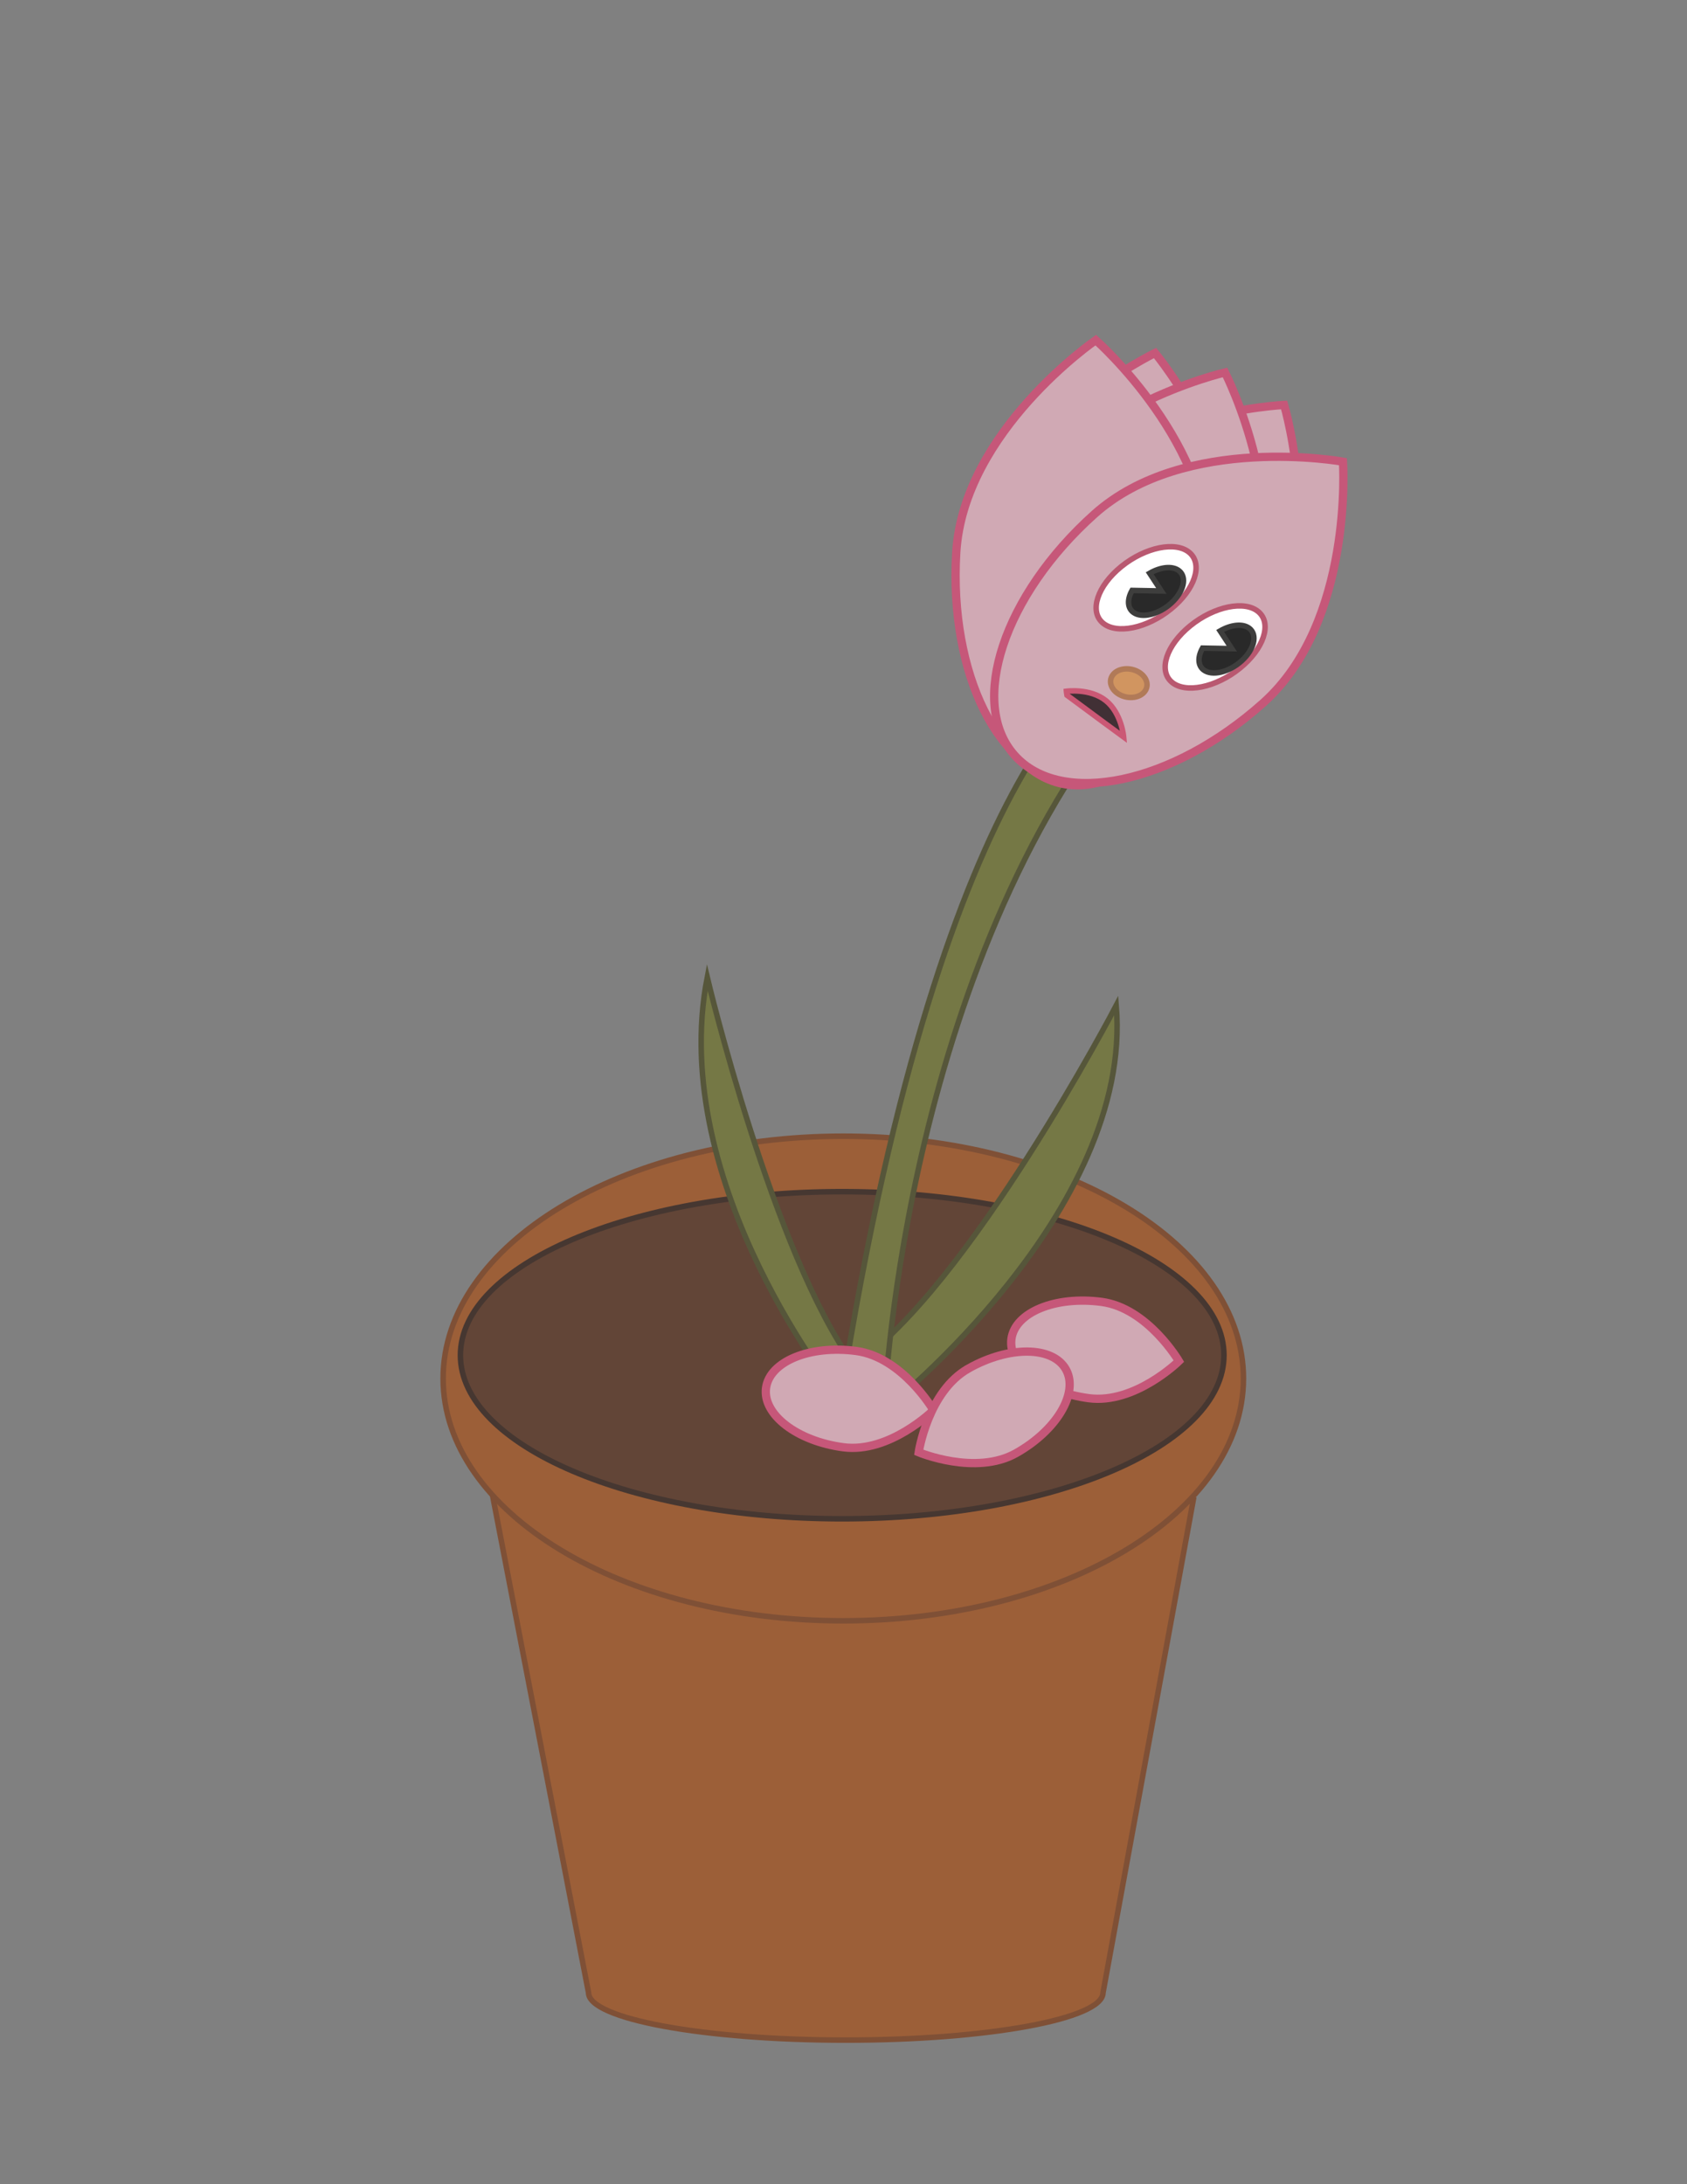 <?xml version="1.0" encoding="UTF-8" standalone="no"?>
<svg
   xmlns:dc="http://purl.org/dc/elements/1.1/"
   xmlns:cc="http://creativecommons.org/ns#"
   xmlns:rdf="http://www.w3.org/1999/02/22-rdf-syntax-ns#"
   xmlns:svg="http://www.w3.org/2000/svg"
   xmlns="http://www.w3.org/2000/svg"
   viewBox="0 0 816 1056"
   height="1056"
   width="816"
   xml:space="preserve"
   id="svg2"
   version="1.1"><rect x="0" y="0" width="816" height="1056" fill="#808080" stroke="none"/><defs
     id="defs6"><clipPath
       id="clipPath18"
       clipPathUnits="userSpaceOnUse"><path
         id="path16"
         d="M 0,792 H 612 V 0 H 0 Z" /></clipPath></defs><g
     transform="matrix(1.333,0,0,-1.333,0,1056)"
     id="g10"><g
       id="g12"><g
         clip-path="url(#clipPath18)"
         id="g14"><g
           transform="translate(178.721,249.895)"
           id="g20"><path
             id="path22"
             style="fill:#9c5f38;fill-opacity:1;fill-rule:nonzero;stroke:none"
             d="m 0,0 34.843,-180.448 c 0,-9.494 41.79,-17.19 93.342,-17.19 51.552,0 93.342,7.696 93.342,17.19 l 32.741,178.642 z" /></g><g
           transform="translate(178.721,249.895)"
           id="g24"><path
             id="path26"
             style="fill:none;stroke:#7f5036;stroke-width:2;stroke-linecap:butt;stroke-linejoin:miter;stroke-miterlimit:10;stroke-dasharray:none;stroke-opacity:1"
             d="m 0,0 34.843,-180.448 c 0,-9.494 41.79,-17.19 93.342,-17.19 51.552,0 93.342,7.696 93.342,17.19 l 32.741,178.642 z" /></g><g
           transform="translate(451.206,292.222)"
           id="g28"><path
             id="path30"
             style="fill:#9c5f38;fill-opacity:1;fill-rule:nonzero;stroke:none"
             d="m 0,0 c 0,-48.538 -65.011,-87.886 -145.206,-87.886 -80.194,0 -145.205,39.348 -145.205,87.886 0,48.538 65.011,87.886 145.205,87.886 C -65.011,87.886 0,48.538 0,0" /></g><g
           transform="translate(451.206,292.222)"
           id="g32"><path
             id="path34"
             style="fill:none;stroke:#7f5036;stroke-width:2;stroke-linecap:butt;stroke-linejoin:miter;stroke-miterlimit:10;stroke-dasharray:none;stroke-opacity:1"
             d="m 0,0 c 0,-48.538 -65.011,-87.886 -145.206,-87.886 -80.194,0 -145.205,39.348 -145.205,87.886 0,48.538 65.011,87.886 145.205,87.886 C -65.011,87.886 0,48.538 0,0 Z" /></g><g
           transform="translate(444.13,300.662)"
           id="g36"><path
             id="path38"
             style="fill:#624537;fill-opacity:1;fill-rule:nonzero;stroke:none"
             d="m 0,0 c 0,-32.763 -62.023,-59.323 -138.532,-59.323 -76.51,0 -138.533,26.56 -138.533,59.323 0,32.763 62.023,59.323 138.533,59.323 C -62.023,59.323 0,32.763 0,0" /></g><g
           transform="translate(444.13,300.662)"
           id="g40"><path
             id="path42"
             style="fill:none;stroke:#463731;stroke-width:2;stroke-linecap:butt;stroke-linejoin:miter;stroke-miterlimit:10;stroke-dasharray:none;stroke-opacity:1"
             d="m 0,0 c 0,-32.763 -62.023,-59.323 -138.532,-59.323 -76.51,0 -138.533,26.56 -138.533,59.323 0,32.763 62.023,59.323 138.533,59.323 C -62.023,59.323 0,32.763 0,0 Z" /></g><g
           transform="translate(322.038,281.76)"
           id="g44"><path
             id="path46"
             style="fill:#757845;fill-opacity:1;fill-rule:nonzero;stroke:#56563a;stroke-width:2;stroke-linecap:butt;stroke-linejoin:miter;stroke-miterlimit:10;stroke-dasharray:none;stroke-opacity:1"
             d="m 0,0 c 0,0 89.28,70.962 83.006,145.768 0,0 -53.637,-102.616 -95.141,-130.403" /></g><g
           transform="translate(305.034,284.824)"
           id="g48"><path
             id="path50"
             style="fill:#757845;fill-opacity:1;fill-rule:nonzero;stroke:#56563a;stroke-width:2;stroke-linecap:butt;stroke-linejoin:miter;stroke-miterlimit:10;stroke-dasharray:none;stroke-opacity:1"
             d="m 0,0 c 0,0 -63.047,77.469 -48.397,152.896 0,0 23.837,-100.238 53.266,-140.594" /></g><g
           transform="translate(321.066,284.824)"
           id="g52"><path
             id="path54"
             style="fill:#757845;fill-opacity:1;fill-rule:nonzero;stroke:none"
             d="m 0,0 c 0,0 7.545,163.724 94.612,261.542 l -11.066,4.012 c 0,0 -61.592,-25.5 -99.578,-265.554 z" /></g><g
           transform="translate(321.066,284.824)"
           id="g56"><path
             id="path58"
             style="fill:none;stroke:#56563a;stroke-width:2;stroke-linecap:butt;stroke-linejoin:miter;stroke-miterlimit:10;stroke-dasharray:none;stroke-opacity:1"
             d="m 0,0 c 0,0 7.545,163.724 94.612,261.542 l -11.066,4.012 c 0,0 -61.592,-25.5 -99.578,-265.554 z" /></g><g
           transform="translate(447.07,576.336)"
           id="g60"><path
             id="path62"
             style="fill:#d0a9b4;fill-opacity:1;fill-rule:nonzero;stroke:none"
             d="m 0,0 c -9.36,-43.126 -37.046,-73.725 -61.837,-68.344 -24.791,5.381 -37.3,44.703 -27.94,87.83 9.361,43.126 61.837,68.344 61.837,68.344 0,0 37.3,-44.704 27.94,-87.83" /></g><g
           transform="translate(447.07,576.336)"
           id="g64"><path
             id="path66"
             style="fill:none;stroke:#c65779;stroke-width:3;stroke-linecap:butt;stroke-linejoin:miter;stroke-miterlimit:10;stroke-dasharray:none;stroke-opacity:1"
             d="m 0,0 c -9.36,-43.126 -37.046,-73.725 -61.837,-68.344 -24.791,5.381 -37.3,44.703 -27.94,87.83 9.361,43.126 61.837,68.344 61.837,68.344 0,0 37.3,-44.704 27.94,-87.83 z" /></g><g
           transform="translate(457.042,553.586)"
           id="g68"><path
             id="path70"
             style="fill:#d0a9b4;fill-opacity:1;fill-rule:nonzero;stroke:none"
             d="m 0,0 c -25.594,-35.95 -63.095,-53.167 -83.761,-38.454 -20.667,14.713 -16.672,55.783 8.923,91.734 C -49.244,89.23 8.923,91.734 8.923,91.734 8.923,91.734 25.594,35.95 0,0" /></g><g
           transform="translate(457.042,553.586)"
           id="g72"><path
             id="path74"
             style="fill:none;stroke:#c65779;stroke-width:3;stroke-linecap:butt;stroke-linejoin:miter;stroke-miterlimit:10;stroke-dasharray:none;stroke-opacity:1"
             d="m 0,0 c -25.594,-35.95 -63.095,-53.167 -83.761,-38.454 -20.667,14.713 -16.672,55.783 8.923,91.734 C -49.244,89.23 8.923,91.734 8.923,91.734 8.923,91.734 25.594,35.95 0,0 Z" /></g><g
           transform="translate(452.419,565.286)"
           id="g76"><path
             id="path78"
             style="fill:#d0a9b4;fill-opacity:1;fill-rule:nonzero;stroke:none"
             d="m 0,0 c -18.629,-40.005 -52.374,-63.755 -75.372,-53.045 -22.997,10.709 -26.537,51.821 -7.908,91.826 18.63,40.006 75.372,53.046 75.372,53.046 0,0 26.537,-51.822 7.908,-91.827" /></g><g
           transform="translate(452.419,565.286)"
           id="g80"><path
             id="path82"
             style="fill:none;stroke:#c65779;stroke-width:3;stroke-linecap:butt;stroke-linejoin:miter;stroke-miterlimit:10;stroke-dasharray:none;stroke-opacity:1"
             d="m 0,0 c -18.629,-40.005 -52.374,-63.755 -75.372,-53.045 -22.997,10.709 -26.537,51.821 -7.908,91.826 18.63,40.006 75.372,53.046 75.372,53.046 0,0 26.537,-51.822 7.908,-91.827 z" /></g><g
           transform="translate(438.697,586.336)"
           id="g84"><path
             id="path86"
             style="fill:#d0a9b4;fill-opacity:1;fill-rule:nonzero;stroke:none"
             d="m 0,0 c -2.637,-44.052 -25.302,-78.534 -50.625,-77.018 -25.323,1.516 -43.714,38.455 -41.078,82.506 2.637,44.052 50.625,77.019 50.625,77.019 0,0 43.715,-38.455 41.078,-82.507" /></g><g
           transform="translate(438.697,586.336)"
           id="g88"><path
             id="path90"
             style="fill:none;stroke:#c65779;stroke-width:3;stroke-linecap:butt;stroke-linejoin:miter;stroke-miterlimit:10;stroke-dasharray:none;stroke-opacity:1"
             d="m 0,0 c -2.637,-44.052 -25.302,-78.534 -50.625,-77.018 -25.323,1.516 -43.714,38.455 -41.078,82.506 2.637,44.052 50.625,77.019 50.625,77.019 0,0 43.715,-38.455 41.078,-82.507 z" /></g><g
           transform="translate(458.361,537.251)"
           id="g92"><path
             id="path94"
             style="fill:#d0a9b4;fill-opacity:1;fill-rule:nonzero;stroke:none"
             d="m 0,0 c -32.901,-29.411 -73.278,-37.922 -90.185,-19.009 -16.907,18.913 -3.942,58.087 28.959,87.499 32.9,29.411 90.185,19.009 90.185,19.009 0,0 3.942,-58.087 -28.959,-87.499" /></g><g
           transform="translate(458.361,537.251)"
           id="g96"><path
             id="path98"
             style="fill:none;stroke:#c65779;stroke-width:3;stroke-linecap:butt;stroke-linejoin:miter;stroke-miterlimit:10;stroke-dasharray:none;stroke-opacity:1"
             d="m 0,0 c -32.901,-29.411 -73.278,-37.922 -90.185,-19.009 -16.907,18.913 -3.942,58.087 28.959,87.499 32.9,29.411 90.185,19.009 90.185,19.009 0,0 3.942,-58.087 -28.959,-87.499 z" /></g><g
           transform="translate(415.456,541.502)"
           id="g100"><path
             id="path102"
             style="fill:#d19560;fill-opacity:1;fill-rule:nonzero;stroke:none"
             d="m 0,0 c -1.704,-2.373 -5.707,-2.989 -8.941,-1.377 -3.234,1.612 -4.475,4.843 -2.771,7.215 1.704,2.373 5.707,2.99 8.941,1.377 C 0.463,5.603 1.704,2.373 0,0" /></g><g
           transform="translate(415.456,541.502)"
           id="g104"><path
             id="path106"
             style="fill:none;stroke:#b17a58;stroke-width:2;stroke-linecap:butt;stroke-linejoin:miter;stroke-miterlimit:10;stroke-dasharray:none;stroke-opacity:1"
             d="m 0,0 c -1.704,-2.373 -5.707,-2.989 -8.941,-1.377 -3.234,1.612 -4.475,4.843 -2.771,7.215 1.704,2.373 5.707,2.99 8.941,1.377 C 0.463,5.603 1.704,2.373 0,0 Z" /></g><g
           transform="translate(424.874,571.312)"
           id="g108"><path
             id="path110"
             style="fill:#ffffff;fill-opacity:1;fill-rule:nonzero;stroke:none"
             d="m 0,0 c -8.694,-7.04 -19.765,-9.297 -24.729,-5.041 -4.964,4.255 -1.94,13.412 6.753,20.451 8.694,7.04 19.765,9.297 24.729,5.042 C 11.717,16.196 8.694,7.04 0,0" /></g><g
           transform="translate(424.874,571.312)"
           id="g112"><path
             id="path114"
             style="fill:none;stroke:#b95870;stroke-width:2;stroke-linecap:butt;stroke-linejoin:miter;stroke-miterlimit:10;stroke-dasharray:none;stroke-opacity:1"
             d="m 0,0 c -8.694,-7.04 -19.765,-9.297 -24.729,-5.041 -4.964,4.255 -1.94,13.412 6.753,20.451 8.694,7.04 19.765,9.297 24.729,5.042 C 11.717,16.196 8.694,7.04 0,0 Z" /></g><g
           transform="translate(427.755,585.239)"
           id="g116"><path
             id="path118"
             style="fill:#292929;fill-opacity:1;fill-rule:nonzero;stroke:none"
             d="m 0,0 c -2.381,1.813 -6.646,1.311 -10.576,-0.953 l 4.228,-6.434 -10.614,0.201 c -1.779,-3.153 -1.76,-6.264 0.403,-7.911 3.065,-2.333 9.256,-0.846 13.829,3.323 C 1.843,-7.605 3.065,-2.334 0,0" /></g><g
           transform="translate(427.755,585.239)"
           id="g120"><path
             id="path122"
             style="fill:none;stroke:#3e3e3d;stroke-width:2;stroke-linecap:butt;stroke-linejoin:miter;stroke-miterlimit:10;stroke-dasharray:none;stroke-opacity:1"
             d="m 0,0 c -2.381,1.813 -6.646,1.311 -10.576,-0.953 l 4.228,-6.434 -10.614,0.201 c -1.779,-3.153 -1.76,-6.264 0.403,-7.911 3.065,-2.333 9.256,-0.846 13.829,3.323 C 1.843,-7.605 3.065,-2.334 0,0 Z" /></g><g
           transform="translate(449.909,549.85)"
           id="g124"><path
             id="path126"
             style="fill:#ffffff;fill-opacity:1;fill-rule:nonzero;stroke:none"
             d="m 0,0 c -8.694,-7.04 -19.765,-9.297 -24.729,-5.041 -4.964,4.255 -1.94,13.412 6.753,20.451 8.694,7.04 19.765,9.297 24.729,5.041 C 11.717,16.196 8.694,7.04 0,0" /></g><g
           transform="translate(449.909,549.85)"
           id="g128"><path
             id="path130"
             style="fill:none;stroke:#b95870;stroke-width:2;stroke-linecap:butt;stroke-linejoin:miter;stroke-miterlimit:10;stroke-dasharray:none;stroke-opacity:1"
             d="m 0,0 c -8.694,-7.04 -19.765,-9.297 -24.729,-5.041 -4.964,4.255 -1.94,13.412 6.753,20.451 8.694,7.04 19.765,9.297 24.729,5.041 C 11.717,16.196 8.694,7.04 0,0 Z" /></g><g
           transform="translate(453.319,564.319)"
           id="g132"><path
             id="path134"
             style="fill:#292929;fill-opacity:1;fill-rule:nonzero;stroke:none"
             d="m 0,0 c -2.381,1.813 -6.646,1.311 -10.576,-0.953 l 4.228,-6.434 -10.614,0.201 c -1.779,-3.153 -1.76,-6.264 0.403,-7.911 3.065,-2.333 9.256,-0.846 13.829,3.323 C 1.843,-7.605 3.065,-2.334 0,0" /></g><g
           transform="translate(453.319,564.319)"
           id="g136"><path
             id="path138"
             style="fill:none;stroke:#3e3e3d;stroke-width:2;stroke-linecap:butt;stroke-linejoin:miter;stroke-miterlimit:10;stroke-dasharray:none;stroke-opacity:1"
             d="m 0,0 c -2.381,1.813 -6.646,1.311 -10.576,-0.953 l 4.228,-6.434 -10.614,0.201 c -1.779,-3.153 -1.76,-6.264 0.403,-7.911 3.065,-2.333 9.256,-0.846 13.829,3.323 C 1.843,-7.605 3.065,-2.334 0,0 Z" /></g><g
           transform="translate(407.74,524.877)"
           id="g140"><path
             id="path142"
             style="fill:#413035;fill-opacity:1;fill-rule:nonzero;stroke:none"
             d="m 0,0 c 0,0 -0.727,8.629 -6.465,13.216 -5.739,4.586 -14.315,3.394 -14.315,3.394 0,0 0.046,-0.544 0.205,-1.431 C -12.01,8.786 0,0 0,0" /></g><g
           transform="translate(407.74,524.877)"
           id="g144"><path
             id="path146"
             style="fill:none;stroke:#cb5875;stroke-width:2;stroke-linecap:butt;stroke-linejoin:miter;stroke-miterlimit:10;stroke-dasharray:none;stroke-opacity:1"
             d="m 0,0 c 0,0 -0.727,8.629 -6.465,13.216 -5.739,4.586 -14.315,3.394 -14.315,3.394 0,0 0.046,-0.544 0.205,-1.431 C -12.01,8.786 0,0 0,0 Z" /></g><g
           transform="translate(306.035,267.278)"
           id="g148"><path
             id="path150"
             style="fill:#d0a9b4;fill-opacity:1;fill-rule:nonzero;stroke:none"
             d="M 0,0 C -16.779,2.219 -29.347,11.838 -28.071,21.484 -26.796,31.129 -12.159,37.149 4.62,34.93 21.4,32.71 32.692,13.446 32.692,13.446 32.692,13.446 16.779,-2.219 0,0" /></g><g
           transform="translate(306.035,267.278)"
           id="g152"><path
             id="path154"
             style="fill:none;stroke:#c65779;stroke-width:3;stroke-linecap:butt;stroke-linejoin:miter;stroke-miterlimit:10;stroke-dasharray:none;stroke-opacity:1"
             d="M 0,0 C -16.779,2.219 -29.347,11.838 -28.071,21.484 -26.796,31.129 -12.159,37.149 4.62,34.93 21.4,32.71 32.692,13.446 32.692,13.446 32.692,13.446 16.779,-2.219 0,0 Z" /></g><g
           transform="translate(395.084,285.081)"
           id="g156"><path
             id="path158"
             style="fill:#d0a9b4;fill-opacity:1;fill-rule:nonzero;stroke:none"
             d="M 0,0 C -16.779,2.219 -29.347,11.838 -28.071,21.484 -26.796,31.129 -12.159,37.149 4.62,34.93 21.4,32.71 32.692,13.446 32.692,13.446 32.692,13.446 16.779,-2.219 0,0" /></g><g
           transform="translate(395.084,285.081)"
           id="g160"><path
             id="path162"
             style="fill:none;stroke:#c65779;stroke-width:3;stroke-linecap:butt;stroke-linejoin:miter;stroke-miterlimit:10;stroke-dasharray:none;stroke-opacity:1"
             d="M 0,0 C -16.779,2.219 -29.347,11.838 -28.071,21.484 -26.796,31.129 -12.159,37.149 4.62,34.93 21.4,32.71 32.692,13.446 32.692,13.446 32.692,13.446 16.779,-2.219 0,0 Z" /></g><g
           transform="translate(351.426,295.847)"
           id="g164"><path
             id="path166"
             style="fill:#d0a9b4;fill-opacity:1;fill-rule:nonzero;stroke:none"
             d="M 0,0 C 14.748,8.305 30.573,8.166 35.348,-0.312 40.122,-8.79 32.037,-22.395 17.289,-30.7 c -14.747,-8.306 -35.347,0.312 -35.347,0.312 0,0 3.31,22.083 18.058,30.388" /></g><g
           transform="translate(351.426,295.847)"
           id="g168"><path
             id="path170"
             style="fill:none;stroke:#c65779;stroke-width:3;stroke-linecap:butt;stroke-linejoin:miter;stroke-miterlimit:10;stroke-dasharray:none;stroke-opacity:1"
             d="M 0,0 C 14.748,8.305 30.573,8.166 35.348,-0.312 40.122,-8.79 32.037,-22.395 17.289,-30.7 c -14.747,-8.306 -35.347,0.312 -35.347,0.312 0,0 3.31,22.083 18.058,30.388 z" /></g></g></g></g></svg>